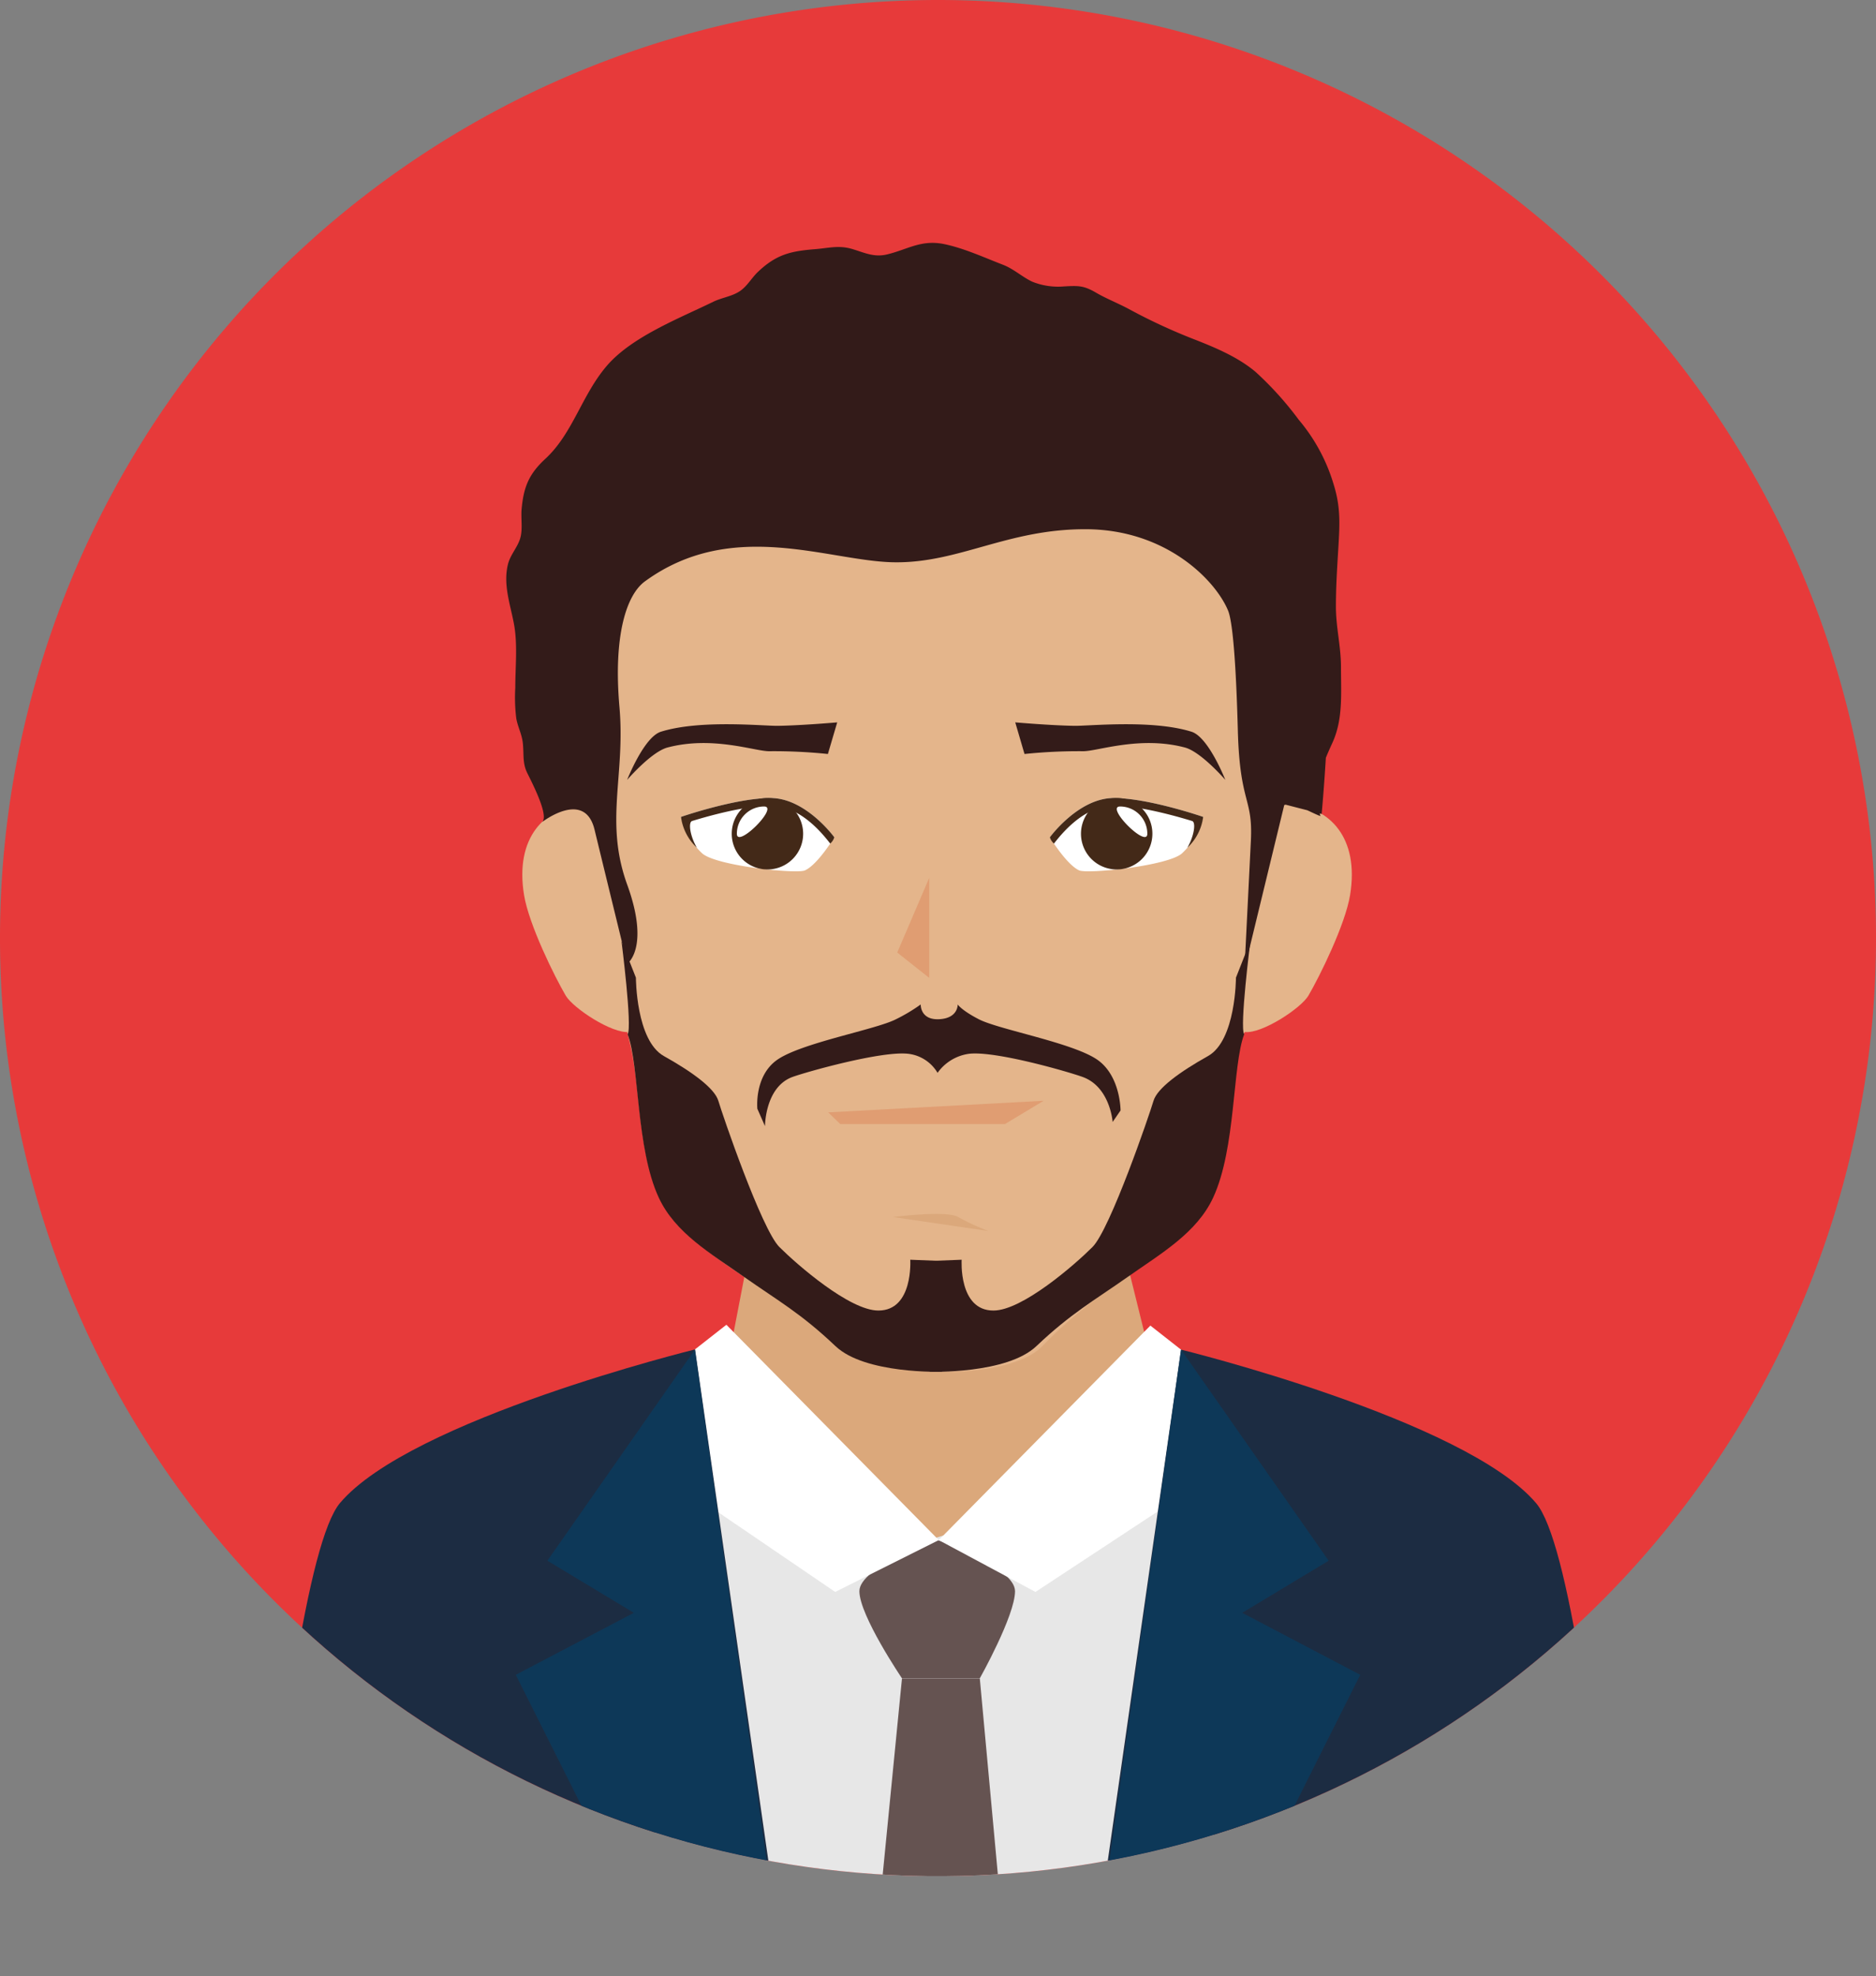 <svg xmlns="http://www.w3.org/2000/svg" xmlns:xlink="http://www.w3.org/1999/xlink" viewBox="0 0 344.16 362.53"><rect x="0" y="0" width="344.16" height="362.53" fill="#808080" stroke="none"/><defs><style>.cls-1{fill:#e73a3a;}.cls-2{clip-path:url(#clip-path);}.cls-3{fill:#dba87b;}.cls-4{fill:#e4b58b;}.cls-5{fill:#331b19;}.cls-6{fill:#e7e7e7;}.cls-7{fill:#655351;}.cls-8{fill:#fff;}.cls-9{fill:#1c2c42;}.cls-10{fill:#0d3858;}.cls-11{fill:#432918;}.cls-12{fill:#e09d72;}</style><clipPath id="clip-path"><path class="cls-1" d="M344.16,172.08A172.08,172.08,0,1,1,172.08,0,172.08,172.08,0,0,1,344.16,172.08Z"/></clipPath></defs><g id="Layer_2" data-name="Layer 2"><g id="Capa_1" data-name="Capa 1"><path class="cls-1" d="M344.16,172.08A172.08,172.08,0,1,1,172.08,0,172.08,172.08,0,0,1,344.16,172.08Z"/><g class="cls-2"><polygon class="cls-3" points="215.13 265.46 172.83 285.5 130.53 265.46 137.98 226.81 205.57 226.81 215.13 265.46"/><path class="cls-4" d="M235.28,143.58a302.41,302.41,0,0,1-6.88,45.73c-2.32,2.85-2,22.76-8.06,32.55-5,8-17.51,13.07-29.11,25.06-7,7.23-33.27,5.27-37.95,0-6.84-7.69-25.44-16.57-30.56-24.24-6.06-9.08-4.86-22.06-7.23-31.63-3.31-13.33-5.78-30-7.21-47.47-4-48.94,28.43-70.62,63.5-70.62S239.24,94.63,235.28,143.58Z"/><path class="cls-4" d="M247.68,164.18c-.89,5.46-5.62,15-7.65,18.46-1.37,2.31-8.48,7-11.63,6.67s-2-8.81-3.13-11.72-1.64-9-1.49-15.65c.25-10.78,6.79-14.95,13.4-14.34S249.42,153.54,247.68,164.18Z"/><path class="cls-4" d="M96.14,164.18c.89,5.46,5.62,15,7.65,18.46,1.37,2.31,8.48,7,11.63,6.67s2-8.81,3.13-11.72,1.65-9,1.49-15.65c-.25-10.78-6.79-14.95-13.4-14.34S94.4,153.54,96.14,164.18Z"/><path class="cls-5" d="M115.05,143.06s3.07-7.84,6.18-8.83c7.37-2.31,19.19-1,21.64-1.09,4.23-.07,10.72-.63,10.72-.63l-1.71,5.8a96.33,96.33,0,0,0-10.71-.51c-2.56.06-10.4-2.88-18.71-.68C119.48,137.91,115.05,143.06,115.05,143.06Z"/><path class="cls-5" d="M224.79,143.06s-3.07-7.84-6.19-8.83c-7.37-2.31-19.19-1-21.63-1.09-4.23-.07-10.72-.63-10.72-.63l1.7,5.8a96.43,96.43,0,0,1,10.7-.51c2.57.06,10.41-2.88,18.72-.68C220.35,137.91,224.79,143.06,224.79,143.06Z"/><path class="cls-5" d="M109.07,152.18c1.81,7.47,6,24.6,6,24.6s4.21-2.87,0-14.48-.32-20-1.43-32.6c-1.16-13.28,1.34-20.64,4.68-23.06,16-11.66,33.56-3.74,45.55-3.5s21-6.18,35.54-6.06,23.55,9.32,25.88,14.91c1,2.41,1.53,12,1.8,22.13.37,13.35,2.78,12.15,2.39,20.06s-1.17,23.53-1.17,23.53l7.32-30.16,6.83,1.76S248,92.07,237.5,78.78s-40.9-29.71-72.71-29.71C138,49.07,104.89,73.54,99,88.92c-4.94,12.78-3.36,28.49-2.12,41.81.26,2.82.22,5.08,3.06,6.42,1.36.63,3.61,1.23,4.15-.55.32-1-1.36-3.56-1.75-4.56a18.78,18.78,0,0,1-1.27-5.59c-.28-3.94-.52-8.19.36-12.08s3.32-6.53,5.72-9.42a110,110,0,0,1,13.47-14c4.25-3.56,11.54-5.47,17-5.53,8.79-.11,17.06,2.22,25.89.76a83.94,83.94,0,0,1,14.93-1.47c4.5,0,9,.64,13.51.48,7.69-.27,14.37-.46,21.73,2.49,6.82,2.73,13.05,7.38,15.79,14.35,2.35,6,2.58,11.39,2.09,17.63a74.18,74.18,0,0,0,.64,17.5c.62,3.66,2.62,7.48,2.67,11.16,1.18-2.11,5.5.77,7.38,1.38-1.55-4.89.2-9.11,2.18-13.43s1.58-9,1.58-13.8c0-4-.93-7.3-.93-11.19s.24-7.39.47-11.18c.25-4.32.37-7.29-.94-11.42A32.82,32.82,0,0,0,238.26,77a61,61,0,0,0-7.93-8.79c-3.19-2.68-7.27-4.41-11.19-5.94a104.85,104.85,0,0,1-12.06-5.59c-2-1.07-4-1.84-5.88-2.92-2.34-1.38-3.25-1.37-6-1.22a12.71,12.71,0,0,1-5.86-.88c-1.89-.91-3.35-2.32-5.33-3.09-3.41-1.31-7.05-3-10.73-3.78-4.24-.89-6.71.94-10.46,1.86-2.38.6-4.09-.24-6.3-.92-2.67-.84-4.51-.19-7.29,0-4.31.37-6.88,1-10.2,4.16-1.21,1.16-2,2.7-3.43,3.6s-3.2,1.12-4.72,1.85c-6.26,3.06-15,6.43-19.58,11.79s-6.2,12.34-11.22,17c-3,2.76-4,5.13-4.38,9.15-.18,1.8.25,3.84-.29,5.54s-1.79,2.94-2.23,4.71c-.92,3.76.47,7.42,1.12,11,.68,3.69.23,7.87.23,11.66a30.9,30.9,0,0,0,.19,5.64c.3,1.62,1.05,2.88,1.21,4.62.19,1.93-.07,3.4.69,5.12.52,1.14,4.28,8.09,2.81,9.24C99.45,150.81,107.25,144.72,109.07,152.18Z"/><polygon class="cls-6" points="222.7 362.53 222.7 266.29 170.46 282.47 120.06 266.29 120.06 362.53 222.7 362.53"/><path class="cls-7" d="M171.94,282.47s-14.28,4.95-14.28,9.41,7.82,16,7.82,16h14.26s6.47-11.52,6.47-16S171.94,282.47,171.94,282.47Z"/><polygon class="cls-7" points="184.78 362.53 179.75 307.9 165.47 307.9 160.1 362.53 184.78 362.53"/><polygon class="cls-8" points="235.28 262.19 189.96 292.02 172.22 282.51 211.04 243.16 235.28 262.19"/><polygon class="cls-8" points="109.09 261.95 153.22 292.02 172.22 282.51 133.26 243.01 109.09 261.95"/><path class="cls-9" d="M297.08,362.53c-4.06-40.68-9.37-79.8-15.26-86.78-13-15.37-65.15-28.18-65.15-28.18l-16.49,115Z"/><polygon class="cls-10" points="221.79 362.53 249.54 307.22 227.89 295.85 243.75 286.29 216.67 247.57 200.55 362.53 221.79 362.53"/><path class="cls-9" d="M144,362.53l-16.49-115s-52.17,12.81-65.14,28.18c-5.89,7-11.21,46.1-15.26,86.78Z"/><polygon class="cls-10" points="122.37 362.53 143.61 362.53 127.48 247.57 100.42 286.29 116.28 295.85 94.62 307.22 122.37 362.53"/><path class="cls-3" d="M163.85,223.25s9.82-1.28,11.94,0a41.92,41.92,0,0,0,5.55,2.56"/><path class="cls-5" d="M116.66,179.34s0,11.51,5.13,14.38,9.32,5.89,10,8.23,7.92,23.54,11.19,26.8,12.92,11.67,18.17,11.65c6.44,0,5.84-9.32,5.84-9.32l5.82.23v20.32s-14.13.46-19.55-4.71c-6.31-6-10.57-8.34-16.73-12.67s-12.69-8.09-15.69-14.59c-4.2-9.08-3.5-24.12-5.7-29.95.89-1.25-1.13-17.1-1.13-17.1Z"/><path class="cls-5" d="M226.74,179.34s0,11.51-5.13,14.38-9.32,5.89-10,8.23-7.93,23.54-11.19,26.8-12.91,11.67-18.18,11.65c-6.43,0-5.82-9.32-5.82-9.32l-5.83.23v20.32s14.13.46,19.55-4.71c6.32-6,10.57-8.34,16.72-12.67s12.71-8.09,15.71-14.59c4.19-9.08,3.49-24.12,5.68-29.95-.87-1.25,1.14-17.1,1.14-17.1Z"/><path class="cls-8" d="M220.73,149.85a13.3,13.3,0,0,1-3.86,6.66c-2.44,2.31-17.31,3.85-18.89,3.15-2.33-1.06-5.38-6.07-5.38-6.07s5.24-7.2,11.69-7.2S220.73,149.85,220.73,149.85Z"/><path class="cls-11" d="M204.29,147.8c4.66,0,11.15,1.81,14.41,2.8.74.24.36,2.79-.88,4.91a9.47,9.47,0,0,0,2.91-5.66s-10-3.46-16.44-3.46-11.69,7.2-11.69,7.2a2.58,2.58,0,0,0,.75,1.15C194.5,153.3,198.69,147.8,204.29,147.8Z"/><path class="cls-11" d="M211.41,152.93a6.55,6.55,0,1,1-6.55-6.54A6.53,6.53,0,0,1,211.41,152.93Z"/><path class="cls-8" d="M210.48,152.94c0,2.78-7.79-5-5-5A5,5,0,0,1,210.48,152.94Z"/><path class="cls-8" d="M124.93,149.85a13.3,13.3,0,0,0,3.86,6.66c2.44,2.31,17.32,3.85,18.88,3.15,2.35-1.06,5.39-6.07,5.39-6.07s-5.23-7.2-11.68-7.2S124.93,149.85,124.93,149.85Z"/><path class="cls-11" d="M141.38,147.8c-4.67,0-11.17,1.81-14.41,2.8-.75.24-.37,2.79.88,4.91a9.45,9.45,0,0,1-2.92-5.66s10-3.46,16.45-3.46,11.68,7.2,11.68,7.2a2.58,2.58,0,0,1-.75,1.15C151.16,153.3,147,147.8,141.38,147.8Z"/><path class="cls-11" d="M134.24,152.93a6.55,6.55,0,1,0,6.56-6.54A6.55,6.55,0,0,0,134.24,152.93Z"/><path class="cls-8" d="M135.18,152.94c0,2.78,7.79-5,5-5A5,5,0,0,0,135.18,152.94Z"/><polygon class="cls-12" points="170.47 179.38 164.6 174.73 170.47 161.03 170.47 179.38"/><polygon class="cls-12" points="154.14 206.19 151.94 204.05 191.46 201.92 184.37 206.19 154.14 206.19"/><path class="cls-5" d="M201.39,194.45c-4.41-3.15-18.17-5.58-21.84-7.49-3.2-1.66-3.86-2.71-3.86-2.71s.13,2.53-3.39,2.71-3.39-2.71-3.39-2.71a31.5,31.5,0,0,1-4.53,2.71c-3.68,1.91-17.44,4.34-21.86,7.49-4.19,3-3.58,8.94-3.58,8.94l1.4,3.18s0-7.13,5-9c2.5-.92,16.36-4.83,21.26-4.27a7.22,7.22,0,0,1,5.4,3.5,8.48,8.48,0,0,1,5.79-3.5c4.89-.56,18.38,3.35,20.87,4.27,5,1.84,5.46,8.24,5.46,8.24l1.45-2.11S205.59,197.45,201.39,194.45Z"/></g></g></g></svg>